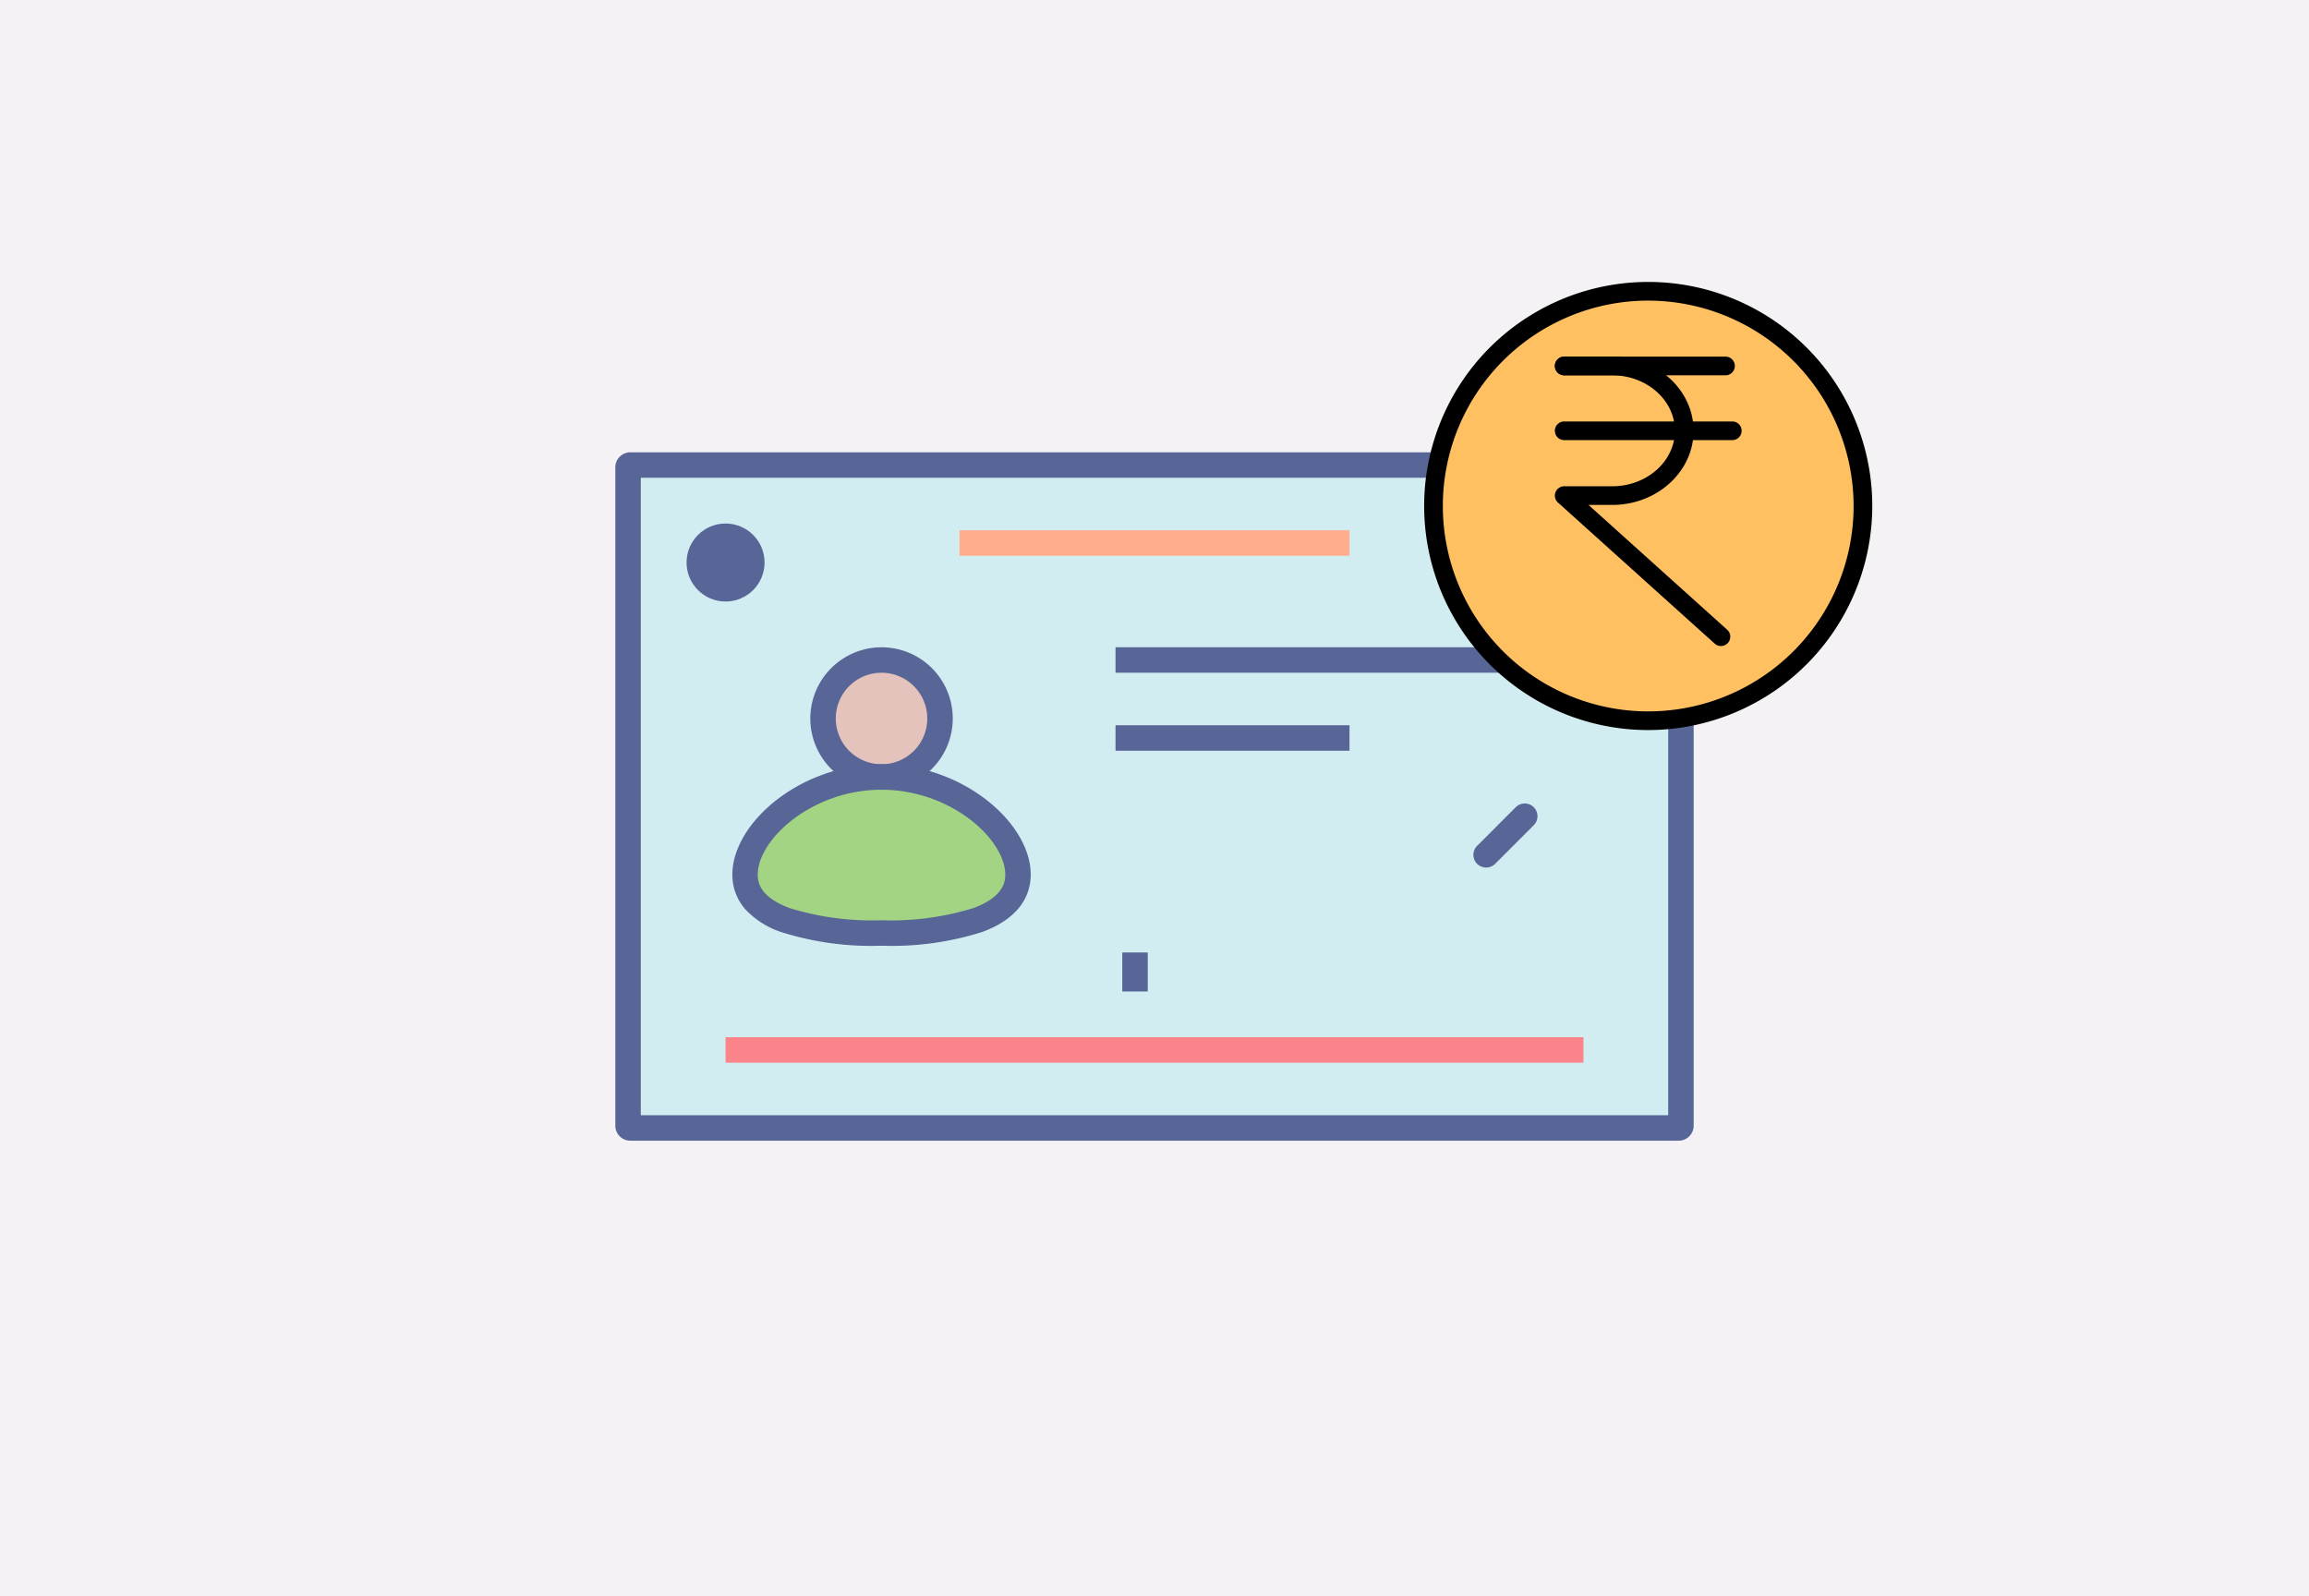 <svg xmlns="http://www.w3.org/2000/svg" width="272" height="188" viewBox="0 0 272 188">
  <defs>
    <style>
      .cls-1 {
        fill: #f4f2f5;
      }

      .cls-2 {
        fill: #d1edf1;
      }

      .cls-3 {
        fill: #e4c3bc;
      }

      .cls-4 {
        fill: #a2d483;
      }

      .cls-5 {
        fill: #586597;
      }

      .cls-6 {
        fill: #fb848a;
      }

      .cls-7 {
        fill: #ffad8d;
      }

      .cls-8 {
        fill: #ffc061;
      }
    </style>
  </defs>
  <g id="Group_950" data-name="Group 950" transform="translate(-1472 -1123)">
    <g id="Group_949" data-name="Group 949">
      <rect id="Rectangle_46" data-name="Rectangle 46" class="cls-1" width="272" height="188" transform="translate(1472 1123)"/>
      <g id="aadhaar-card" transform="translate(1545.986 1177.78)">
        <rect id="Rectangle_47" data-name="Rectangle 47" class="cls-2" width="124.028" height="78.092" rx="0.265" transform="translate(0)"/>
        <ellipse id="Ellipse_14" data-name="Ellipse 14" class="cls-3" cx="6.89" cy="6.89" rx="6.89" ry="6.89" transform="translate(22.968 22.968)"/>
        <path id="Path_8771" data-name="Path 8771" class="cls-4" d="M-158.9,1428.854c8.907,0,16.078,6.4,16.078,11.484s-7.171,6.891-16.078,6.891-16.078-1.8-16.078-6.891S-167.8,1428.854-158.9,1428.854Z" transform="translate(188.755 -1392.106)"/>
        <g id="Group_948" data-name="Group 948" transform="translate(0)">
          <path id="Rectangle_48" data-name="Rectangle 48" class="cls-5" d="M.265-1.5h123.5A1.767,1.767,0,0,1,125.528.265V77.827a1.767,1.767,0,0,1-1.765,1.765H.265A1.767,1.767,0,0,1-1.5,77.827V.265A1.767,1.767,0,0,1,.265-1.5Zm122.264,3H1.5V76.592H122.528Z"/>
          <path id="Path_8772" data-name="Path 8772" class="cls-6" d="M-74.178,1434.058h-101.06v-3h101.06Z" transform="translate(186.723 -1363.655)"/>
          <path id="Path_8773" data-name="Path 8773" class="cls-7" d="M-126.126,1427.179h-45.937v-3h45.937Z" transform="translate(211.11 -1416.492)"/>
          <path id="Path_8774" data-name="Path 8774" class="cls-5" d="M-119.416,1428.766h-50.53v-3h50.53Z" transform="translate(227.368 -1404.3)"/>
          <path id="Path_8775" data-name="Path 8775" class="cls-5" d="M-128.336,1435.435A1.5,1.5,0,0,1-129.4,1435a1.5,1.5,0,0,1,0-2.121l4.547-4.549a1.5,1.5,0,0,1,2.121,0,1.5,1.5,0,0,1,0,2.121l-4.547,4.549A1.5,1.5,0,0,1-128.336,1435.435Z" transform="translate(229.421 -1388.021)"/>
          <path id="Path_8776" data-name="Path 8776" class="cls-5" d="M-142.384,1429.825h-27.562v-3h27.562Z" transform="translate(227.368 -1396.17)"/>
          <ellipse id="Ellipse_15" data-name="Ellipse 15" class="cls-5" cx="4.594" cy="4.594" rx="4.594" ry="4.594" transform="translate(6.891 6.89)"/>
          <path id="Path_8777" data-name="Path 8777" class="cls-5" d="M-168.182,1435.829h-3v-4.594h3Z" transform="translate(229.4 -1373.815)"/>
          <path id="Ellipse_16" data-name="Ellipse 16" class="cls-5" d="M6.89-1.5A8.39,8.39,0,1,1-1.5,6.89,8.4,8.4,0,0,1,6.89-1.5Zm0,13.781A5.39,5.39,0,1,0,1.5,6.89,5.4,5.4,0,0,0,6.89,12.281Z" transform="translate(22.968 22.968)"/>
          <path id="Path_8778" data-name="Path 8778" class="cls-5" d="M-158.9,1427.354a20.293,20.293,0,0,1,6.769,1.164,19.893,19.893,0,0,1,5.525,2.981c3.309,2.545,5.284,5.849,5.284,8.839,0,2.116-.984,5.006-5.673,6.759a35.153,35.153,0,0,1-11.9,1.632,35.153,35.153,0,0,1-11.9-1.632,10.229,10.229,0,0,1-4.019-2.521,6.092,6.092,0,0,1-1.654-4.238c0-2.99,1.975-6.294,5.284-8.839a19.893,19.893,0,0,1,5.525-2.981A20.293,20.293,0,0,1-158.9,1427.354Zm0,18.376a32.8,32.8,0,0,0,10.854-1.442c3.724-1.393,3.724-3.317,3.724-3.949,0-2.034-1.576-4.51-4.113-6.461a17.141,17.141,0,0,0-4.694-2.53,17.3,17.3,0,0,0-5.771-.993,17.3,17.3,0,0,0-5.771.993,17.141,17.141,0,0,0-4.694,2.53c-2.537,1.951-4.113,4.427-4.113,6.461,0,.632,0,2.557,3.724,3.949A32.8,32.8,0,0,0-158.9,1445.729Z" transform="translate(188.755 -1392.106)"/>
        </g>
      </g>
      <g id="rupee_6_" data-name="rupee(6)" transform="translate(1639.767 1156.213)">
        <ellipse id="Ellipse_17" data-name="Ellipse 17" class="cls-8" cx="25.294" cy="25.294" rx="25.294" ry="25.294" transform="translate(1.1 1.1)"/>
        <path id="Path_8779" data-name="Path 8779" d="M32.394,58.787A26.394,26.394,0,1,1,58.787,32.394,26.424,26.424,0,0,1,32.394,58.787Zm0-50.588A24.194,24.194,0,1,0,56.588,32.394,24.222,24.222,0,0,0,32.394,8.2Z" transform="translate(-6 -6)"/>
        <path id="Path_8780" data-name="Path 8780" d="M40.1,16.2h-19a1.1,1.1,0,1,1,0-2.2h19a1.1,1.1,0,0,1,0,2.2Zm.8,7.635H21.1a1.1,1.1,0,1,1,0-2.2H40.9a1.1,1.1,0,0,1,0,2.2Z" transform="translate(-4.604 -5.202)"/>
        <path id="Path_8781" data-name="Path 8781" d="M39.567,48.092a1.093,1.093,0,0,1-.735-.282L20.364,31.188a1.1,1.1,0,0,1,.736-1.917h5.656c4.071,0,7.383-2.932,7.383-6.536S30.827,16.2,26.756,16.2H21.1a1.1,1.1,0,1,1,0-2.2h5.656c5.284,0,9.583,3.918,9.583,8.735s-4.3,8.735-9.583,8.735h-2.79L40.3,46.175a1.1,1.1,0,0,1-.736,1.917Z" transform="translate(-4.604 -5.202)"/>
      </g>
    </g>
  </g>
</svg>
